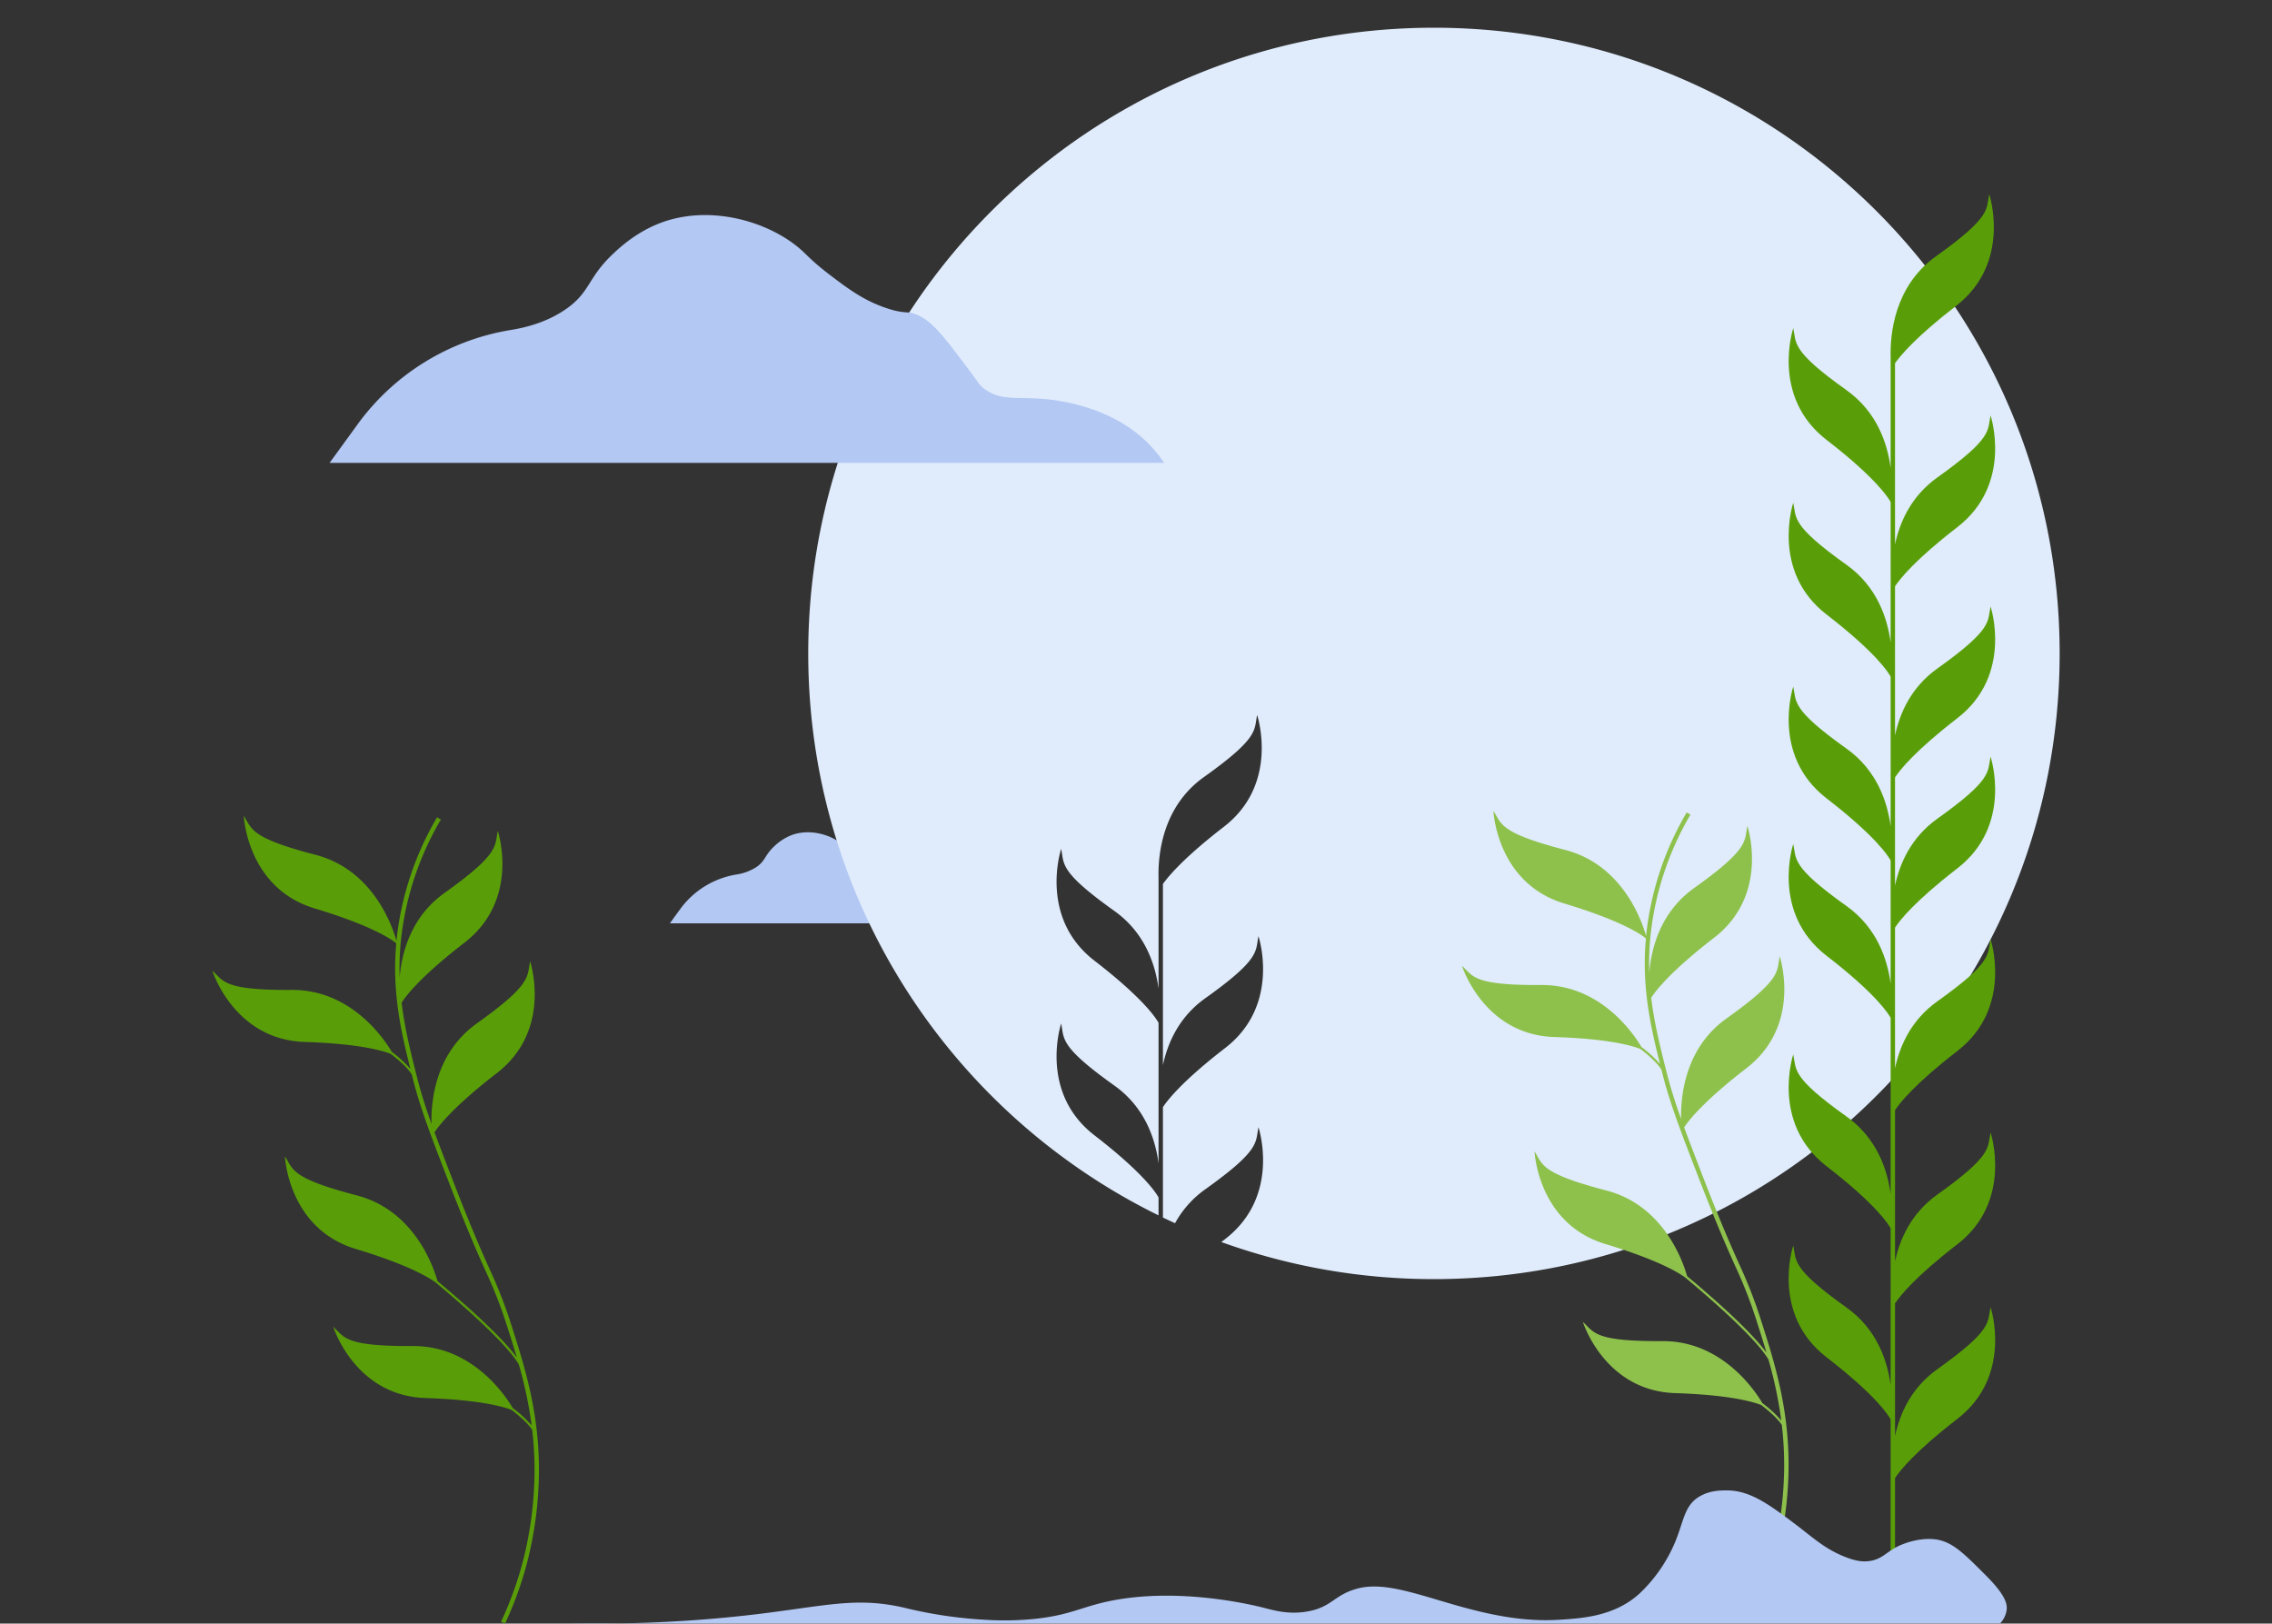<svg xmlns="http://www.w3.org/2000/svg" viewBox="0 0 1109 792.52"><rect x="0" y="0" width="1109" height="792.52" fill="#333333" stroke="none"/><title>background 12</title><g id="background-9" data-name="background"><path d="M476.608,450.696H326.973l149.636,0a22.782,22.782,0,0,0-3.406-4.045c-6.089-5.715-14.353-7.017-17.402-7.344-5.564-.597-8.526.464-11.655-2.076-.704-.571-.621-.679-2.874-3.672-3.914-5.2-5.92-7.826-8.302-9.1-2.404-1.286-2.42-.211-6.386-1.597-3.91-1.366-6.566-3.345-9.739-5.748-4.185-3.169-4.343-4.007-6.706-5.748-6.005-4.424-15.43-6.705-23.469-3.832a25.669,25.669,0,0,0-8.941,5.748c-4.569,4.346-4.001,6.835-8.462,9.899a24.255,24.255,0,0,1-9.739,3.672l-.08.013a42.412,42.412,0,0,0-27.463,16.927l-5.012,6.901Z" fill="#b3c8f3"/><path d="M699.931,13.534c-168.677,0-305.417,136.74-305.417,305.417,0,120.435,69.719,224.572,170.99,274.297V584.51c-.979-1.847-6.861-11.497-31.307-30.356C506.827,533.04,517.97,499.61,517.97,499.61c1.564,7.429-1.173,10.948,26.002,30.302,14.909,10.619,19.982,26.113,21.532,37.945V499.273c-.979-1.848-6.861-11.497-31.307-30.356-27.37-21.114-16.227-54.544-16.227-54.544,1.564,7.429-1.173,10.948,26.002,30.302,14.909,10.619,19.982,26.114,21.532,37.945V428.554c-.29-10.839,1.641-34.642,22.126-49.232,27.174-19.354,24.437-22.873,26.001-30.302,0,0,11.144,33.43-16.226,54.544-18.972,14.636-26.762,23.725-29.758,27.927v88.43c2.311-10.879,7.871-23.541,20.629-32.627,27.175-19.354,24.438-22.873,26.002-30.302,0,0,11.144,33.43-16.226,54.544-20.522,15.831-27.965,25.178-30.404,28.864V594.309q2.938,1.415,5.914,2.761a49.371,49.371,0,0,1,14.715-16.524c27.175-19.354,24.438-22.873,26.002-30.302,0,0,11.144,33.43-16.226,54.544q-.971.749-1.904,1.479a304.831,304.831,0,0,0,103.785,18.1c168.677,0,305.417-136.74,305.417-305.417S868.608,13.534,699.931,13.534Z" fill="#e0ecfc"/><path d="M955.401,350.575c27.37-21.114,16.226-54.544,16.226-54.544-1.564,7.429,1.173,10.948-26.002,30.302-12.758,9.087-18.318,21.749-20.629,32.627V286.185c2.44-3.686,9.882-13.033,30.404-28.864,27.37-21.114,16.226-54.544,16.226-54.544-1.564,7.429,1.173,10.948-26.002,30.302-12.758,9.087-18.318,21.749-20.629,32.627V177.278c2.997-4.202,10.786-13.291,29.758-27.927C982.125,128.236,970.982,94.806,970.982,94.806c-1.564,7.429,1.173,10.948-26.001,30.302-20.484,14.59-22.416,38.392-22.126,49.232v54.066c-1.55-11.832-6.623-27.326-21.532-37.945-27.174-19.354-24.437-22.873-26.002-30.302,0,0-11.143,33.43,16.227,54.544,24.446,18.859,30.328,28.508,31.307,30.356v68.585c-1.55-11.832-6.623-27.326-21.532-37.945-27.174-19.355-24.437-22.873-26.002-30.302,0,0-11.143,33.43,16.227,54.544,24.446,18.858,30.328,28.508,31.307,30.356v73.082c-1.55-11.832-6.623-27.326-21.532-37.945-27.174-19.354-24.437-22.873-26.002-30.302,0,0-11.143,33.43,16.227,54.544,24.446,18.858,30.328,28.508,31.307,30.356v60.179c-1.55-11.832-6.623-27.326-21.532-37.945-27.174-19.354-24.437-22.873-26.002-30.302,0,0-11.143,33.43,16.227,54.544,24.446,18.859,30.328,28.508,31.307,30.356V582.944c-1.55-11.832-6.623-27.326-21.532-37.945-27.174-19.354-24.437-22.873-26.002-30.302,0,0-11.143,33.43,16.227,54.544,24.446,18.859,30.328,28.508,31.307,30.356V676.197c-1.55-11.832-6.623-27.326-21.532-37.945-27.174-19.354-24.437-22.873-26.002-30.302,0,0-11.143,33.43,16.227,54.544,24.446,18.858,30.328,28.508,31.307,30.356v98.966H924.997V721.464c2.44-3.686,9.882-13.033,30.404-28.864,27.37-21.114,16.226-54.544,16.226-54.544-1.564,7.429,1.173,10.948-26.002,30.302-12.758,9.086-18.318,21.749-20.629,32.627v-64.759c2.44-3.687,9.882-13.033,30.404-28.864,27.37-21.114,16.226-54.545,16.226-54.545-1.564,7.429,1.173,10.948-26.002,30.302-12.758,9.087-18.318,21.749-20.629,32.627V541.898c2.44-3.686,9.882-13.032,30.404-28.864,27.37-21.114,16.226-54.544,16.226-54.544-1.564,7.429,1.173,10.948-26.002,30.302-12.758,9.087-18.318,21.749-20.629,32.627V452.751c2.44-3.687,9.882-13.033,30.404-28.864,27.37-21.114,16.226-54.544,16.226-54.544-1.564,7.429,1.173,10.948-26.002,30.302-12.758,9.086-18.318,21.748-20.629,32.627V379.438C927.437,375.752,934.879,366.406,955.401,350.575Z" fill="#599e08"/><path d="M848.896,617.007c-3.722-8.325-8.818-19.727-17.42-41.994-3.769-9.759-6.844-17.72-9.415-24.722,2.418-3.665,9.844-13.017,30.423-28.893,27.37-21.114,16.227-54.544,16.227-54.544-1.564,7.429,1.173,10.948-26.001,30.302-20.362,14.502-22.393,38.114-22.132,49.042-2.947-8.248-5.177-15.277-7.048-22.673-3.067-12.127-6.035-23.875-7.542-36.468,2.081-3.304,9.227-12.767,30.713-29.343,27.37-21.114,16.227-54.544,16.227-54.544-1.564,7.429,1.173,10.948-26.001,30.302-16.325,11.627-20.862,29.103-21.887,41.21a134.947,134.947,0,0,1,.697-18.816,146.944,146.944,0,0,1,19.411-58.227l-1.854-1.073a149.06,149.06,0,0,0-19.687,59.072c-.046.43-.072.846-.114,1.273-1.916-6.929-11.251-34.686-39.439-42.027-32.285-8.409-30.981-12.672-35.088-19.056,0,0,1.492,35.207,34.587,45.19,28.376,8.559,37.743,15.281,39.839,17.025-2.08,23.237,2.039,41.993,6.872,61.284a57.429,57.429,0,0,0-9.029-8.251c-3.84-6.487-19.965-30.424-48.811-30.264-33.362.185-33.199-4.27-38.811-9.383,0,0,10.504,33.636,45.053,34.765,27.003.881,38.357,4.356,42.028,5.831,3.687,2.818,8.141,6.646,10.267,10.074.164.65.327,1.298.492,1.95,3.712,14.679,8.796,27.841,18.025,51.735,8.622,22.32,13.731,33.75,17.462,42.097A222.359,222.359,0,0,1,857.609,645.323c1.536,4.801,3.119,9.76,4.636,14.92-8.079-11.079-27.466-27.917-38.734-37.309-2.032-7.233-11.446-34.548-39.381-41.824-32.285-8.408-30.981-12.671-35.088-19.056,0,0,1.492,35.207,34.587,45.19,25.633,7.732,35.755,13.966,39.018,16.385,12.196,10.183,34.28,29.392,40.562,39.97a205.54,205.54,0,0,1,6.273,29.799,56.136,56.136,0,0,0-9.233-8.503c-3.84-6.487-19.965-30.424-48.811-30.264-33.362.185-33.199-4.27-38.811-9.383,0,0,10.504,33.637,45.053,34.765,27.004.882,38.357,4.356,42.028,5.831,3.553,2.716,7.824,6.37,10.032,9.7a168.23,168.23,0,0,1,1.113,22.939,181.972,181.972,0,0,1-5.44,40.419,173.916,173.916,0,0,1-10.881,30.311l1.941.908A176.03,176.03,0,0,0,867.486,759.435a184.188,184.188,0,0,0,5.508-40.909c.61-30.254-6.804-53.418-13.345-73.856A224.042,224.042,0,0,0,848.896,617.007Z" fill="#8ec14c"/><path d="M238.935,619.407c-3.722-8.325-8.818-19.727-17.42-41.994-3.769-9.759-6.844-17.72-9.415-24.722,2.418-3.665,9.844-13.017,30.423-28.893,27.37-21.114,16.227-54.544,16.227-54.544-1.564,7.429,1.173,10.948-26.001,30.302-20.362,14.502-22.393,38.114-22.132,49.042-2.947-8.248-5.177-15.277-7.048-22.673-3.067-12.127-6.035-23.875-7.542-36.468,2.081-3.304,9.227-12.767,30.713-29.343,27.37-21.114,16.227-54.544,16.227-54.544-1.564,7.429,1.173,10.948-26.001,30.302-16.325,11.627-20.862,29.103-21.887,41.21a134.946,134.946,0,0,1,.697-18.816,146.944,146.944,0,0,1,19.411-58.227l-1.854-1.073a149.06,149.06,0,0,0-19.687,59.072c-.046.43-.072.846-.114,1.273-1.916-6.929-11.251-34.686-39.439-42.027-32.285-8.409-30.981-12.672-35.088-19.056,0,0,1.492,35.207,34.587,45.19,28.376,8.559,37.743,15.281,39.839,17.025-2.08,23.237,2.039,41.993,6.872,61.284a57.429,57.429,0,0,0-9.029-8.251c-3.84-6.487-19.965-30.424-48.811-30.264-33.362.185-33.199-4.27-38.811-9.383,0,0,10.504,33.636,45.053,34.765,27.003.881,38.357,4.356,42.028,5.831,3.687,2.818,8.141,6.646,10.267,10.074.164.65.327,1.298.492,1.95,3.712,14.679,8.796,27.841,18.025,51.735,8.622,22.32,13.731,33.75,17.462,42.097a222.357,222.357,0,0,1,10.669,27.441c1.536,4.801,3.119,9.76,4.636,14.92-8.079-11.079-27.466-27.917-38.734-37.309-2.032-7.233-11.446-34.548-39.381-41.824C141.883,575.101,143.187,570.838,139.08,564.453c0,0,1.492,35.207,34.587,45.19,25.633,7.732,35.755,13.966,39.018,16.385,12.196,10.183,34.28,29.392,40.562,39.97a205.541,205.541,0,0,1,6.273,29.799,56.137,56.137,0,0,0-9.233-8.503c-3.84-6.487-19.965-30.424-48.811-30.264-33.362.185-33.199-4.27-38.811-9.383,0,0,10.504,33.637,45.053,34.765,27.004.882,38.357,4.356,42.028,5.831,3.553,2.716,7.824,6.37,10.032,9.7a168.229,168.229,0,0,1,1.113,22.939,181.972,181.972,0,0,1-5.44,40.419A173.916,173.916,0,0,1,244.57,791.612l1.941.908a176.031,176.031,0,0,0,11.015-30.686,184.189,184.189,0,0,0,5.508-40.909c.61-30.254-6.804-53.418-13.345-73.856A224.039,224.039,0,0,0,238.935,619.407Z" fill="#599e08"/><path d="M976.319,792.403a12.074,12.074,0,0,0,3.128-6.256c.473-3.25-.527-7.536-10.166-17.204-11.099-11.133-16.649-16.7-25.024-17.595-8.983-.96-17.407,3.224-17.986,3.519-5.635,2.874-7.61,6.091-13.294,7.038-4.119.687-7.726-.229-11.339-1.564-10.601-3.918-16.46-9.681-25.415-16.422-13.15-9.9-22.374-16.66-34.017-16.422-2.797.057-7.846.061-12.903,3.128-7.249,4.396-7.445,12.123-11.73,22.287a73.651,73.651,0,0,1-17.497,25.122C787.872,788.976,772.344,789.942,761.075,790.643c-22.229,1.383-42.415-4.641-61.582-10.361-16.584-4.949-27.685-7.533-37.536-4.692-10.865,3.134-11.866,8.796-23.46,10.948-9.28,1.723-16.533-.44-21.7-1.76-5.019-1.282-44.333-10.963-79.177-2.346-10.663,2.637-16.444,5.884-31.084,7.625a148.397,148.397,0,0,1-25.806.586,213.982,213.982,0,0,1-39.296-5.865c-30.445-7.038-45.833,2.589-108.502,6.452-12.884.794-31.854,1.597-55.131,1.173Z" fill="#b3c8f3"/><path d="M568.205,225.943H160.879l407.326,0a62.017,62.017,0,0,0-9.272-11.01c-16.576-15.557-39.07-19.1-47.372-19.992-15.145-1.626-23.21,1.263-31.726-5.65-1.916-1.555-1.69-1.849-7.823-9.996-10.655-14.155-16.116-21.303-22.599-24.772-6.543-3.501-6.587-.573-17.384-4.346-10.644-3.719-17.873-9.105-26.511-15.646-11.391-8.626-11.821-10.907-18.253-15.646-16.347-12.042-42.002-18.252-63.887-10.43-12.386,4.427-20.936,12.409-24.338,15.646-12.438,11.831-10.891,18.605-23.034,26.945-10.427,7.162-21.808,9.2-26.511,9.996q-.105.018-.218.036A115.451,115.451,0,0,0,174.522,207.157l-13.643,18.787Z" fill="#b3c8f3"/></g></svg>